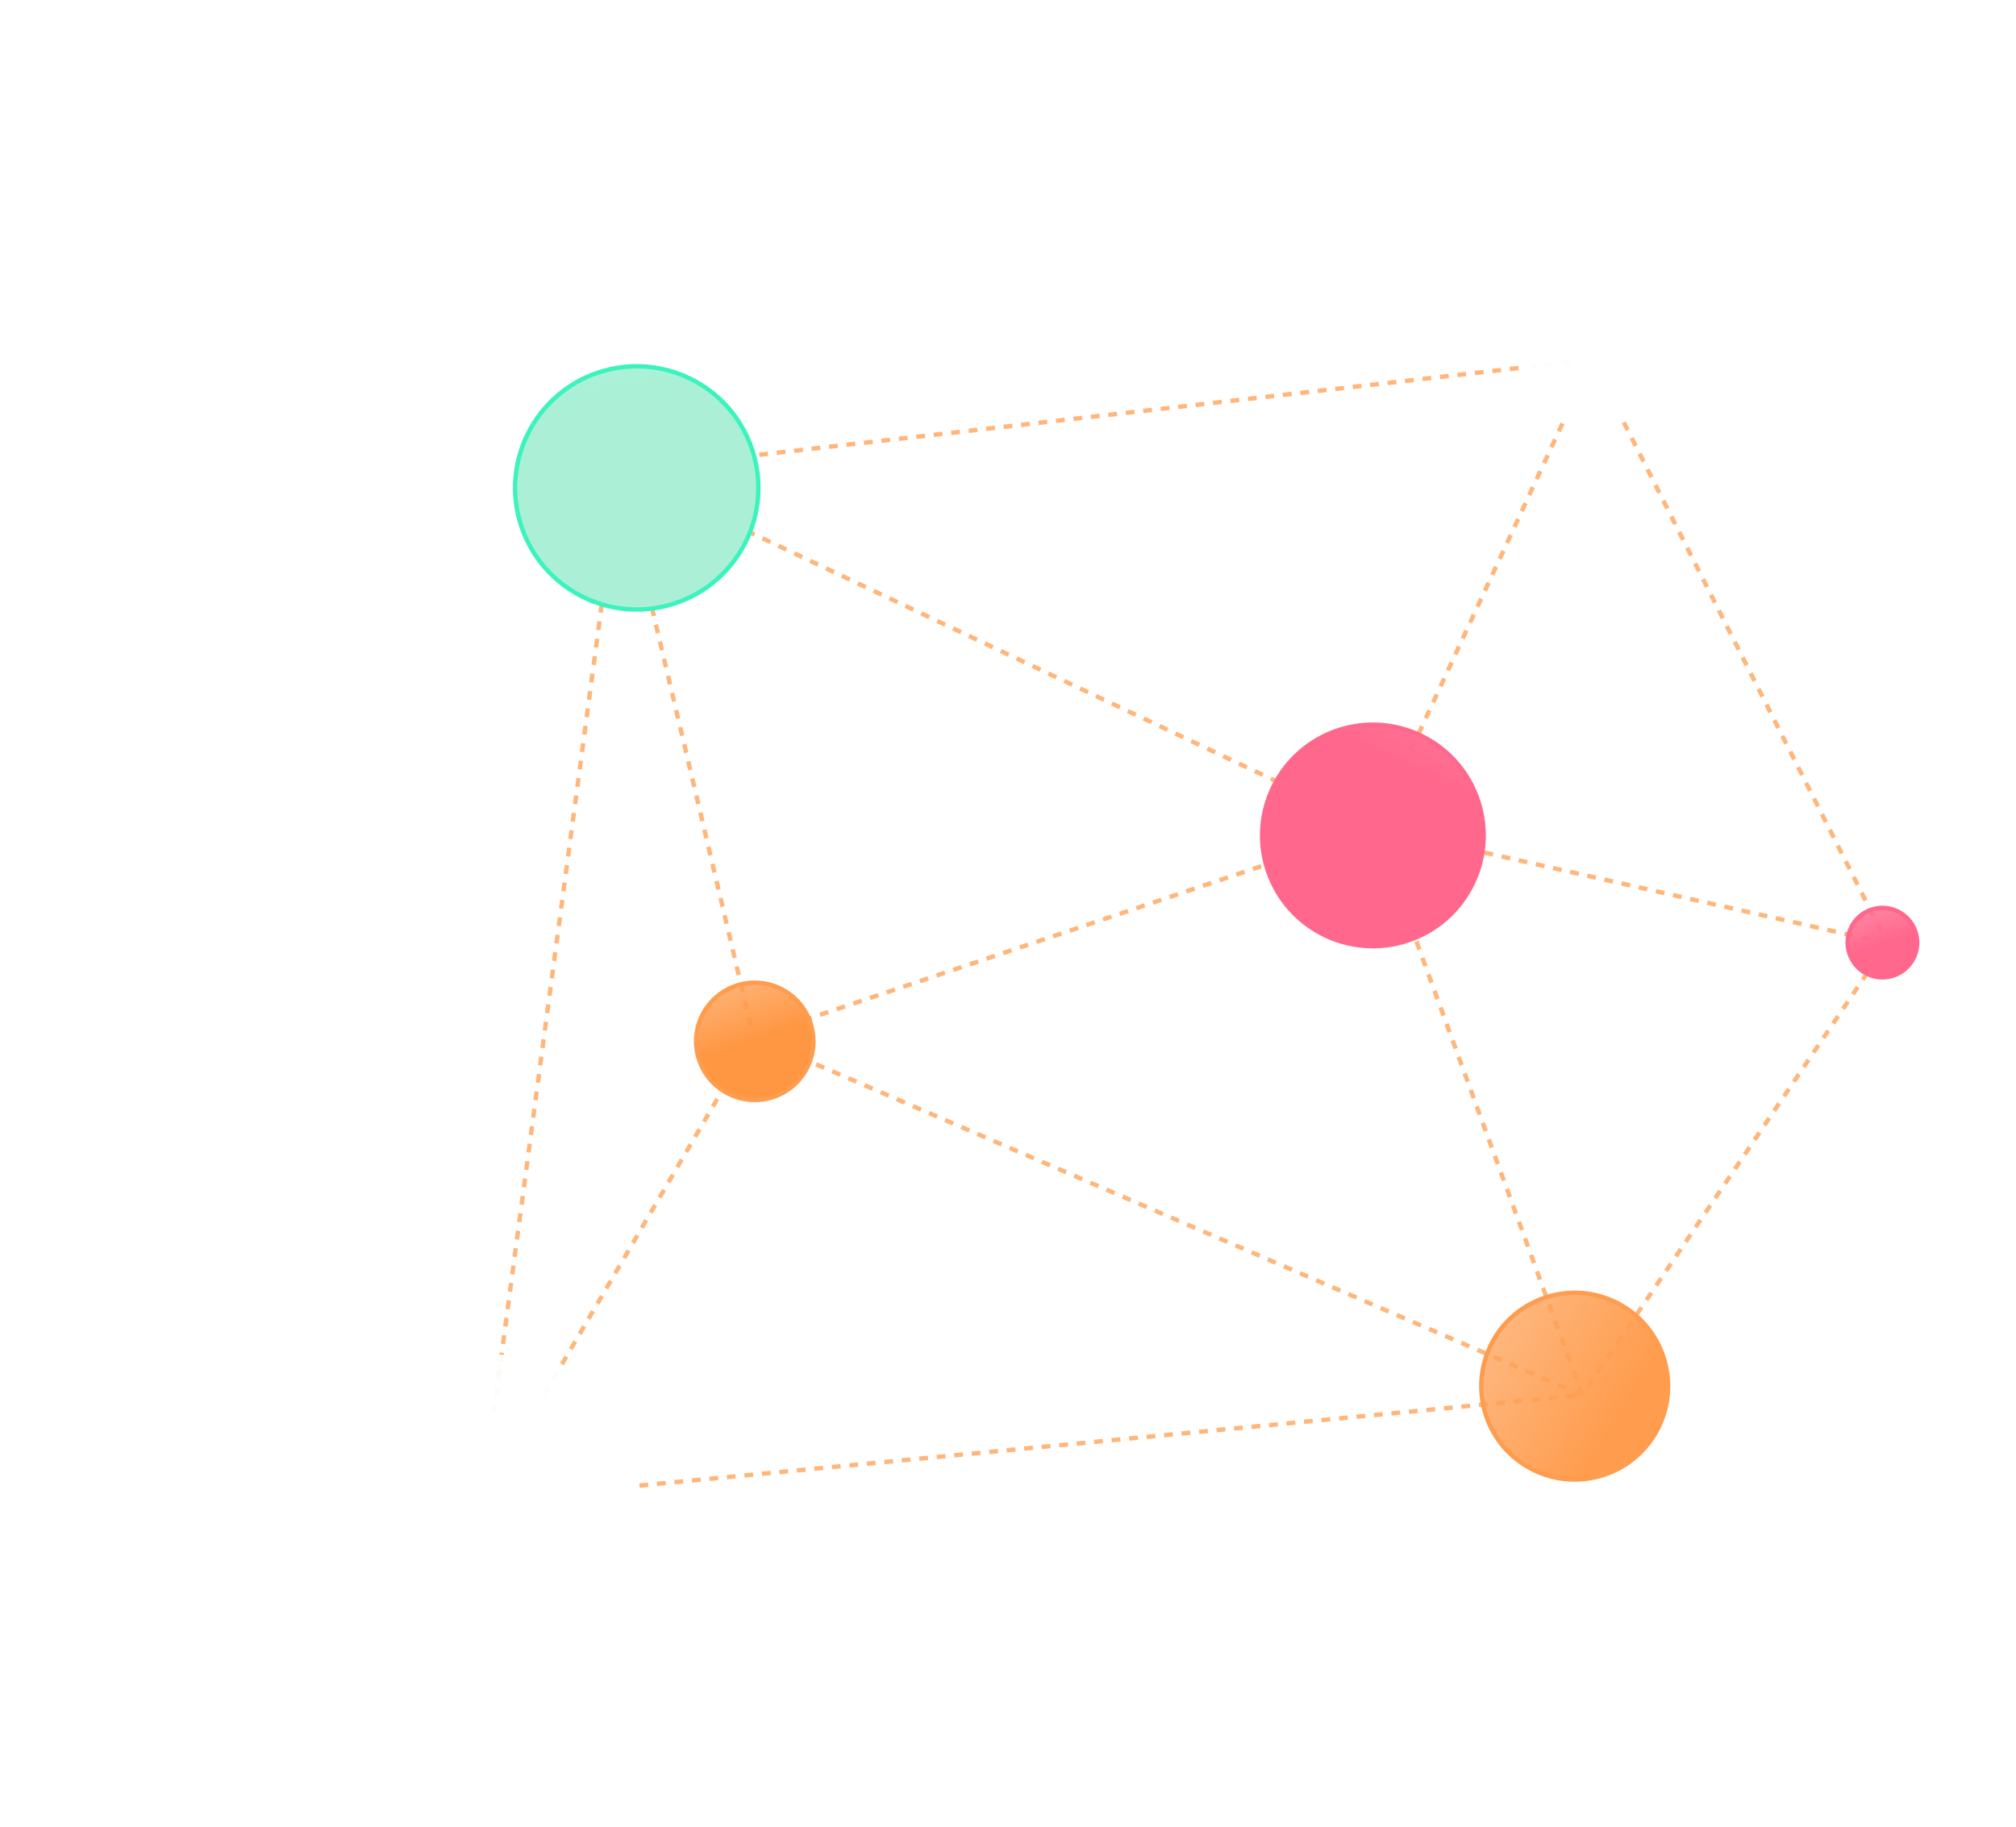 <svg width="459" height="416" viewBox="0 0 459 416" fill="none" xmlns="http://www.w3.org/2000/svg">
<g filter="url(#filter0_d_30_142)">
<path d="M101.756 334.723L133.064 100.191M101.756 334.723L163.534 229.191M101.756 334.723L352.246 310.683M133.064 100.191L354.471 74.895M133.064 100.191L305.046 181.524M133.064 100.191L163.534 229.191M354.471 74.895L421.685 207.81M354.471 74.895L305.046 181.524M421.685 207.81L352.246 310.683M421.685 207.81L305.046 181.524M352.246 310.683L163.534 229.191M352.246 310.683L305.046 181.524M163.534 229.191L305.046 181.524" stroke="#FFB67B" stroke-dasharray="2 2"/>
<circle r="31.639" transform="matrix(0.949 -0.316 -0.316 -0.949 105.04 333.629)" fill="url(#paint0_linear_30_142)" stroke="white"/>
<circle r="21.256" transform="matrix(0.949 -0.316 -0.316 -0.949 350.526 308.65)" fill="url(#paint1_linear_30_142)" stroke="#FF9C4D"/>
<circle r="13.345" transform="matrix(0.949 -0.316 -0.316 -0.949 163.846 230.129)" fill="url(#paint2_linear_30_142)" stroke="#FF9C4D"/>
<circle r="13.345" transform="matrix(0.949 -0.316 -0.316 -0.949 353.377 76.302)" fill="url(#paint3_linear_30_142)" stroke="white"/>
<circle r="7.906" transform="matrix(0.949 -0.316 -0.316 -0.949 420.59 207.653)" fill="url(#paint4_linear_30_142)" stroke="#FF688C"/>
<circle r="25.211" transform="matrix(0.949 -0.316 -0.316 -0.949 304.576 183.243)" fill="url(#paint5_linear_30_142)" stroke="#FF688C"/>
<circle r="27.684" transform="matrix(0.949 -0.316 -0.316 -0.949 136.972 104.1)" fill="url(#paint6_linear_30_142)" stroke="#3DF3BD"/>
</g>
<defs>
<filter id="filter0_d_30_142" x="72.892" y="62.454" width="368.106" height="314.323" filterUnits="userSpaceOnUse" color-interpolation-filters="sRGB">
<feFlood flood-opacity="0" result="BackgroundImageFix"/>
<feColorMatrix in="SourceAlpha" type="matrix" values="0 0 0 0 0 0 0 0 0 0 0 0 0 0 0 0 0 0 127 0" result="hardAlpha"/>
<feOffset dx="8" dy="7"/>
<feGaussianBlur stdDeviation="2"/>
<feComposite in2="hardAlpha" operator="out"/>
<feColorMatrix type="matrix" values="0 0 0 0 0 0 0 0 0 0 0 0 0 0 0 0 0 0 0.2 0"/>
<feBlend mode="normal" in2="BackgroundImageFix" result="effect1_dropShadow_30_142"/>
<feBlend mode="normal" in="SourceGraphic" in2="effect1_dropShadow_30_142" result="shape"/>
</filter>
<linearGradient id="paint0_linear_30_142" x1="31.645" y1="15.822" x2="31.645" y2="109.768" gradientUnits="userSpaceOnUse">
<stop stop-color="white"/>
<stop offset="1" stop-color="white" stop-opacity="0.19"/>
</linearGradient>
<linearGradient id="paint1_linear_30_142" x1="29.172" y1="7.911" x2="-70.706" y2="124.601" gradientUnits="userSpaceOnUse">
<stop stop-color="#FF9C4D"/>
<stop offset="1" stop-color="#F7B37C" stop-opacity="0"/>
</linearGradient>
<linearGradient id="paint2_linear_30_142" x1="13.845" y1="0" x2="13.845" y2="65.267" gradientUnits="userSpaceOnUse">
<stop stop-color="#FF9642"/>
<stop offset="1" stop-color="#F7B37C" stop-opacity="0"/>
</linearGradient>
<linearGradient id="paint3_linear_30_142" x1="13.845" y1="0" x2="13.845" y2="76.145" gradientUnits="userSpaceOnUse">
<stop stop-color="white"/>
<stop offset="1" stop-color="white" stop-opacity="0"/>
</linearGradient>
<linearGradient id="paint4_linear_30_142" x1="8.406" y1="-7.36786e-09" x2="7.911" y2="44.006" gradientUnits="userSpaceOnUse">
<stop stop-color="#FF688C"/>
<stop offset="1" stop-color="#FF688C" stop-opacity="0"/>
</linearGradient>
<linearGradient id="paint5_linear_30_142" x1="25.711" y1="8.40295e-07" x2="124.601" y2="103.834" gradientUnits="userSpaceOnUse">
<stop stop-color="#FF688C"/>
<stop offset="1" stop-color="#FF688C" stop-opacity="0"/>
</linearGradient>
<linearGradient id="paint6_linear_30_142" x1="27.689" y1="13.35" x2="40.05" y2="98.89" gradientUnits="userSpaceOnUse">
<stop stop-color="#ABEFD6"/>
<stop offset="1" stop-color="#3DF3BD" stop-opacity="0"/>
</linearGradient>
</defs>
</svg>
